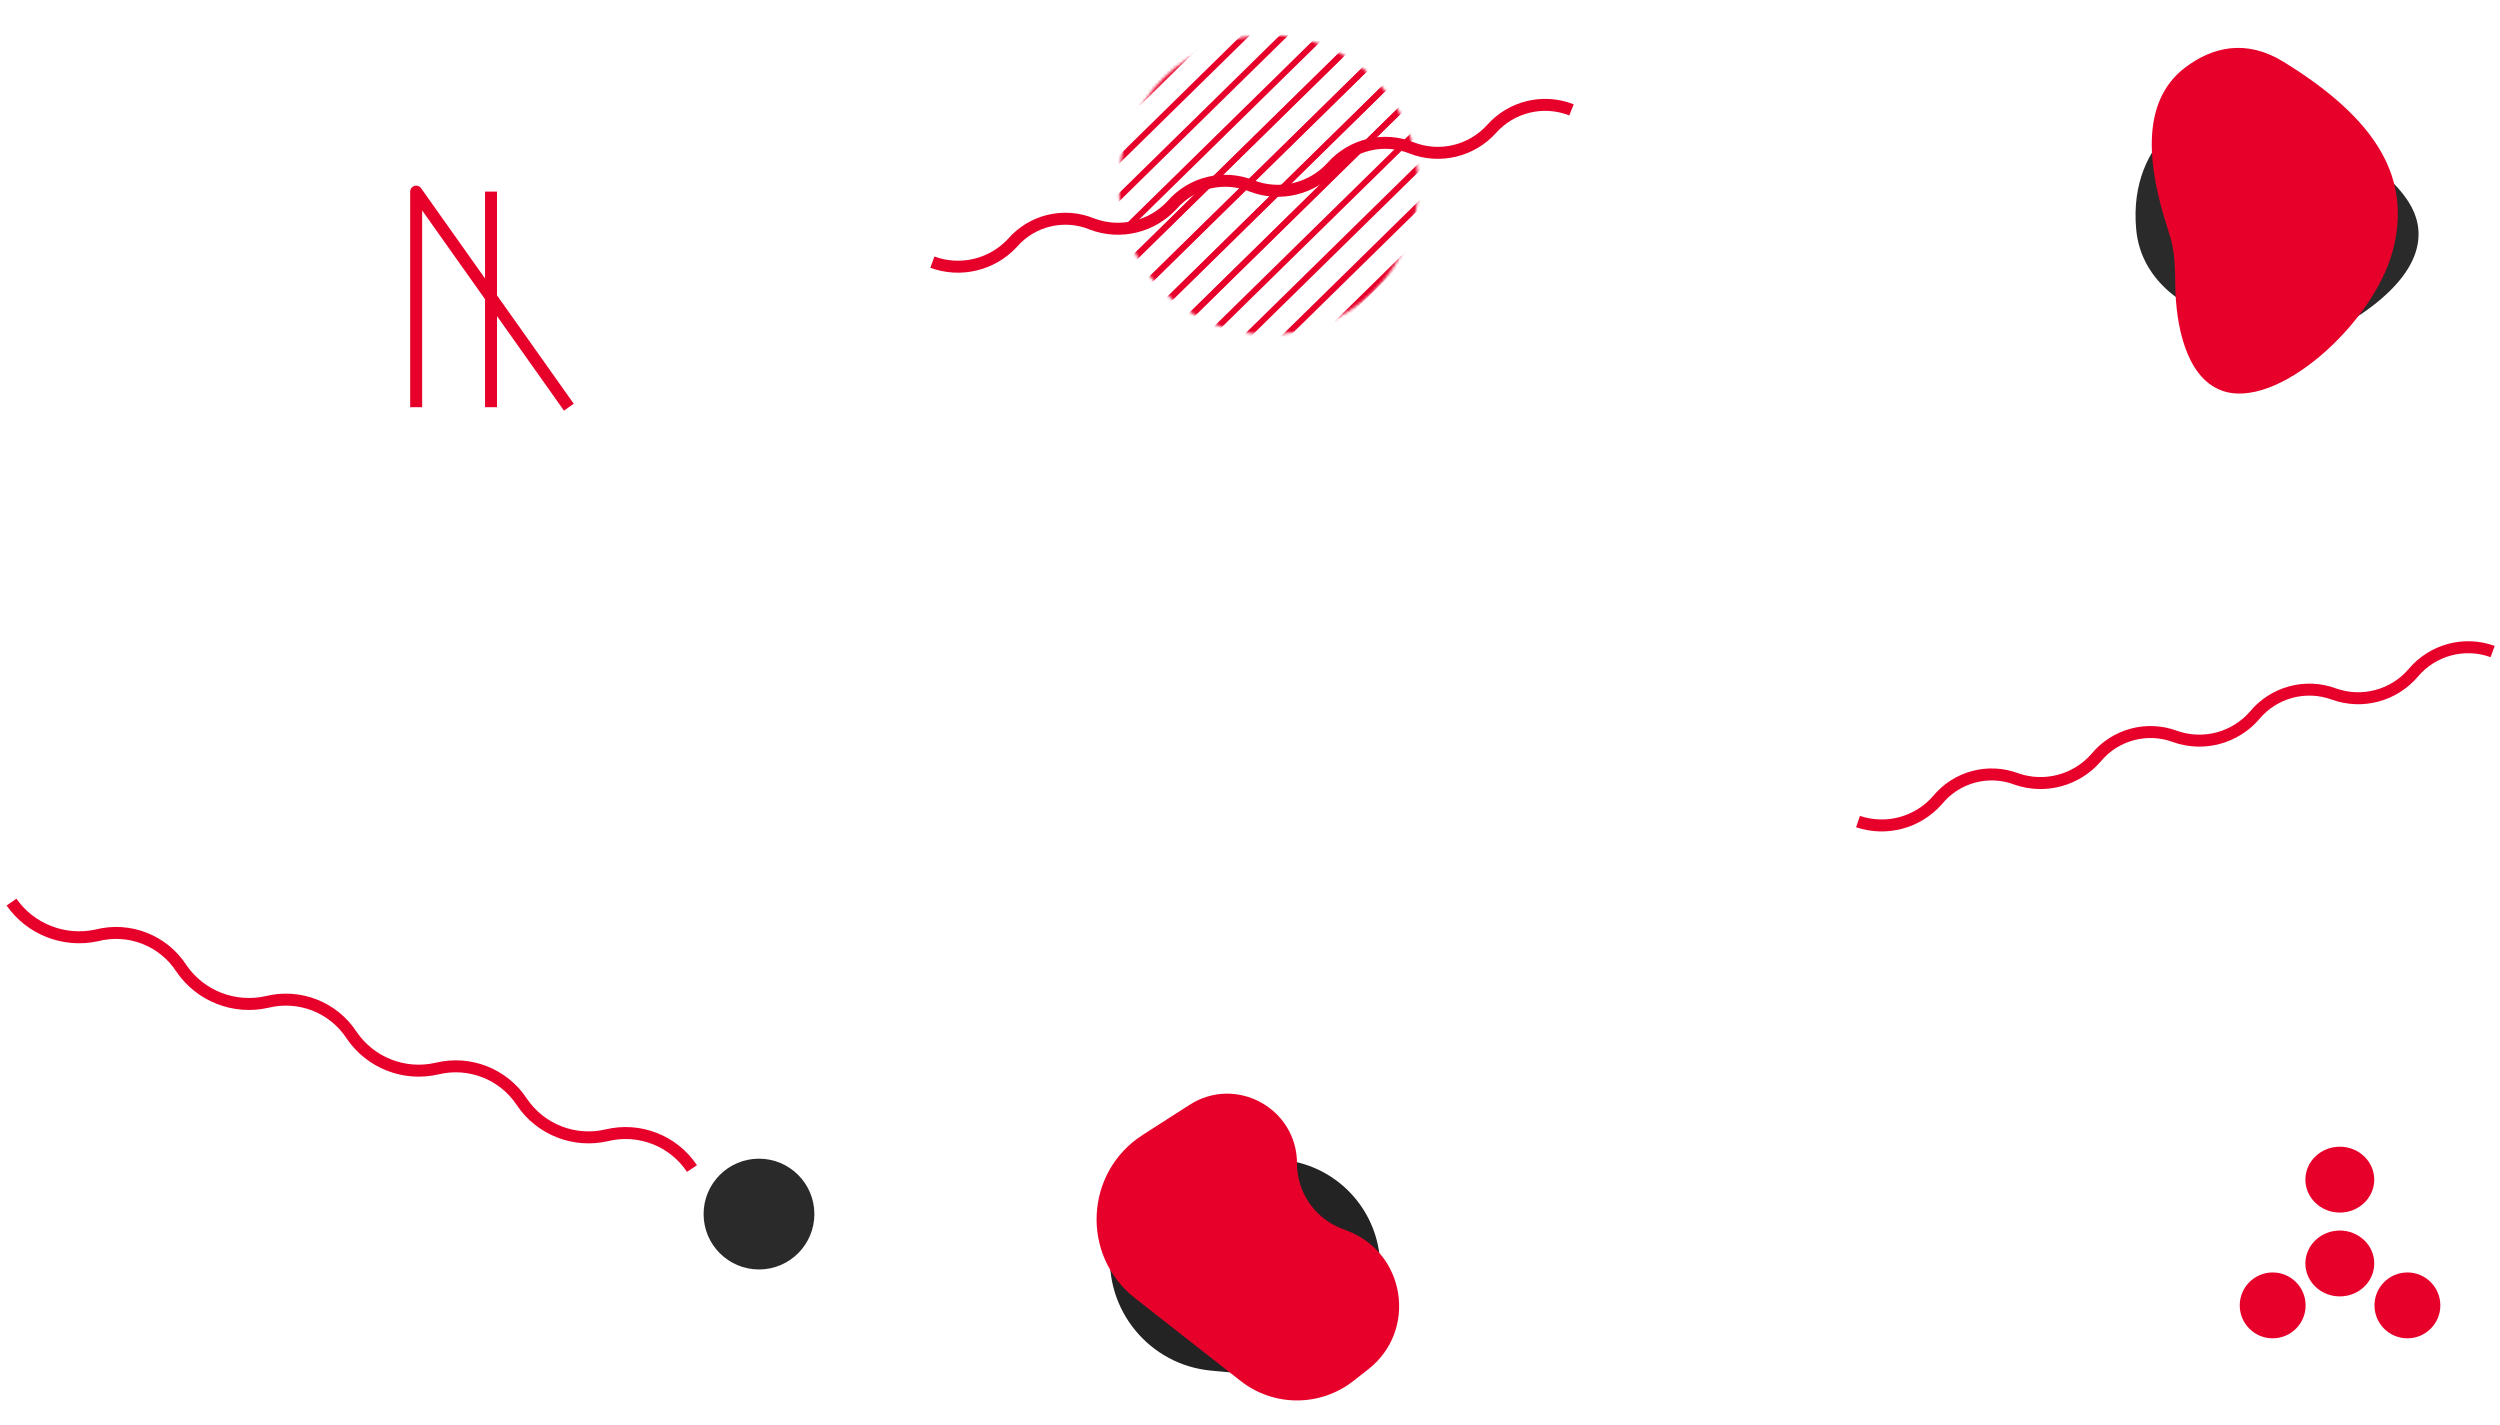 <svg width="835" height="476" viewBox="0 0 835 476" fill="none" xmlns="http://www.w3.org/2000/svg">
<rect x="0" y="0" width="835" height="476" fill="#808080" stroke="none"/>
<g clip-path="url(#clip0)">
<rect width="835" height="476" fill="white"/>
<path d="M231.122 390.296V390.296C224.94 380.995 213.569 376.557 202.712 379.172V379.172V379.172C191.859 381.719 180.526 377.295 174.302 368.048V368.048V368.048C168.163 358.694 156.753 354.241 145.892 356.924V356.924V356.924C135.044 359.403 123.75 354.994 117.482 345.801V345.801V345.801C111.386 336.394 99.938 331.926 89.072 334.677V334.677V334.677C78.23 337.086 66.973 332.692 60.661 323.553V323.553V323.553C54.609 314.094 43.122 309.611 32.251 312.429V312.429V312.429C21.415 314.769 10.196 310.39 3.841 301.306V301.306" stroke="#E7002A" stroke-width="4"/>
<path d="M832.541 217.611V217.611C823.106 214.176 812.509 217.028 806.045 224.711V224.711V224.711C799.548 232.342 788.986 235.184 779.549 231.81V231.81V231.81C770.118 228.313 759.484 231.175 753.054 238.91V238.91V238.91C746.524 246.488 735.997 249.32 726.558 246.009V246.009V246.009C717.129 242.451 706.46 245.323 700.062 253.109V253.109V253.109C693.499 260.634 683.008 263.457 673.566 260.208V260.208V260.208C664.141 256.589 653.436 259.471 647.071 267.308V267.308V267.308C640.475 274.78 630.019 277.593 620.575 274.407V274.407" stroke="#E7002A" stroke-width="4"/>
<path d="M524.88 36.7V36.7C515.545 33.002 504.872 35.557 498.197 43.057V43.057V43.057C491.489 50.503 480.852 53.049 471.513 49.414V49.414V49.414C462.183 45.655 451.474 48.219 444.83 55.771V55.771V55.771C438.091 63.164 427.489 65.701 418.146 62.128V62.128V62.128C408.821 58.308 398.075 60.88 391.462 68.485V68.485V68.485C384.692 75.824 374.126 78.353 364.779 74.842V74.842V74.842C355.458 70.962 344.677 73.543 338.095 81.199V81.199V81.199C331.293 88.484 320.763 91.004 311.412 87.556V87.556" stroke="#E7002A" stroke-width="4"/>
<circle cx="253.5" cy="405.5" r="18.5" fill="#2A2A2A"/>
<circle cx="804.074" cy="436" r="11" fill="#E7002A"/>
<circle cx="759.074" cy="436" r="11" fill="#E7002A"/>
<ellipse cx="781.5" cy="422" rx="11.5" ry="11" fill="#E7002A"/>
<ellipse cx="781.5" cy="394" rx="11.5" ry="11" fill="#E7002A"/>
<path d="M713.479 76.528C712.077 60.933 717.854 50.244 724.477 43.642C731.116 37.023 740.925 35.43 750.298 35.598C760.229 35.776 771.161 36.854 775.674 40.056C779.233 42.579 783.566 46.49 787.501 50.314C793.781 56.416 801.51 61.581 805.557 69.345C810.14 78.137 809.145 90.915 788.634 104.914C773.34 115.352 738.8 109.662 724.733 97.621C718.716 92.472 714.294 85.587 713.479 76.528Z" fill="#2A2A2A"/>
<path d="M762.709 20.649C750.081 12.874 738.817 15.774 729.887 22.523C714.199 34.378 717.808 57.017 723.812 75.742C724.265 77.158 724.667 78.493 725.019 79.734C726.448 84.779 726.466 90.059 726.541 95.303C726.727 108.19 729.938 125.849 741.928 130.399C760.348 137.39 792.633 108.155 799.134 83.911C805.635 59.666 794.081 39.964 762.709 20.649Z" fill="#E7002A"/>
<path d="M139 136V64L190 136M164 136V64" stroke="#E7002A" stroke-width="4" stroke-linejoin="round"/>
<path d="M421.526 459.359L404.563 457.795C383.89 455.888 368.758 437.459 370.911 416.81C373.228 394.576 394.46 379.367 416.258 384.327L432.868 388.106C449.324 391.851 461 406.482 461 423.359C461 444.637 442.714 461.313 421.526 459.359Z" fill="#232323"/>
<path d="M381.66 379.06L397.332 369.007C412.834 359.063 433.2 370.195 433.2 388.613C433.2 398.196 439.069 406.801 447.991 410.298L450.254 411.185C469.599 418.768 473.374 444.504 457.023 457.323L452.014 461.25C440.966 469.911 425.434 469.911 414.386 461.25L379.081 433.571C360.949 419.356 362.268 391.499 381.66 379.06Z" fill="#E7002A"/>
<mask id="mask0" mask-type="alpha" maskUnits="userSpaceOnUse" x="353" y="-9" width="142" height="142">
<circle cx="423.708" cy="61.708" r="50" transform="rotate(45.54 423.708 61.708)" fill="white"/>
</mask>
<g mask="url(#mask0)">
<path d="M470.641 33.864L394.985 108.108M388.681 101.684L464.337 27.441" stroke="#E7002A" stroke-width="2"/>
<path d="M458.034 21.017L382.377 95.261M376.074 88.837L451.73 14.594" stroke="#E7002A" stroke-width="2"/>
<path d="M445.426 8.17L369.77 82.413M363.466 75.99L439.123 1.746" stroke="#E7002A" stroke-width="2"/>
<path d="M432.819 -4.678L357.162 69.566M350.859 63.142L426.515 -11.101" stroke="#E7002A" stroke-width="2"/>
<path d="M470.641 33.864L394.985 108.108M388.681 101.684L464.337 27.441" stroke="#E7002A" stroke-width="2"/>
<path d="M458.034 21.017L382.377 95.261M376.074 88.837L451.73 14.594" stroke="#E7002A" stroke-width="2"/>
<path d="M495.856 59.559L420.2 133.802M413.896 127.379L489.552 53.135" stroke="#E7002A" stroke-width="2"/>
<path d="M483.249 46.712L407.592 120.955M401.288 114.532L476.945 40.288" stroke="#E7002A" stroke-width="2"/>
</g>
</g>
<defs>
<clipPath id="clip0">
<rect width="835" height="476" fill="white"/>
</clipPath>
</defs>
</svg>
